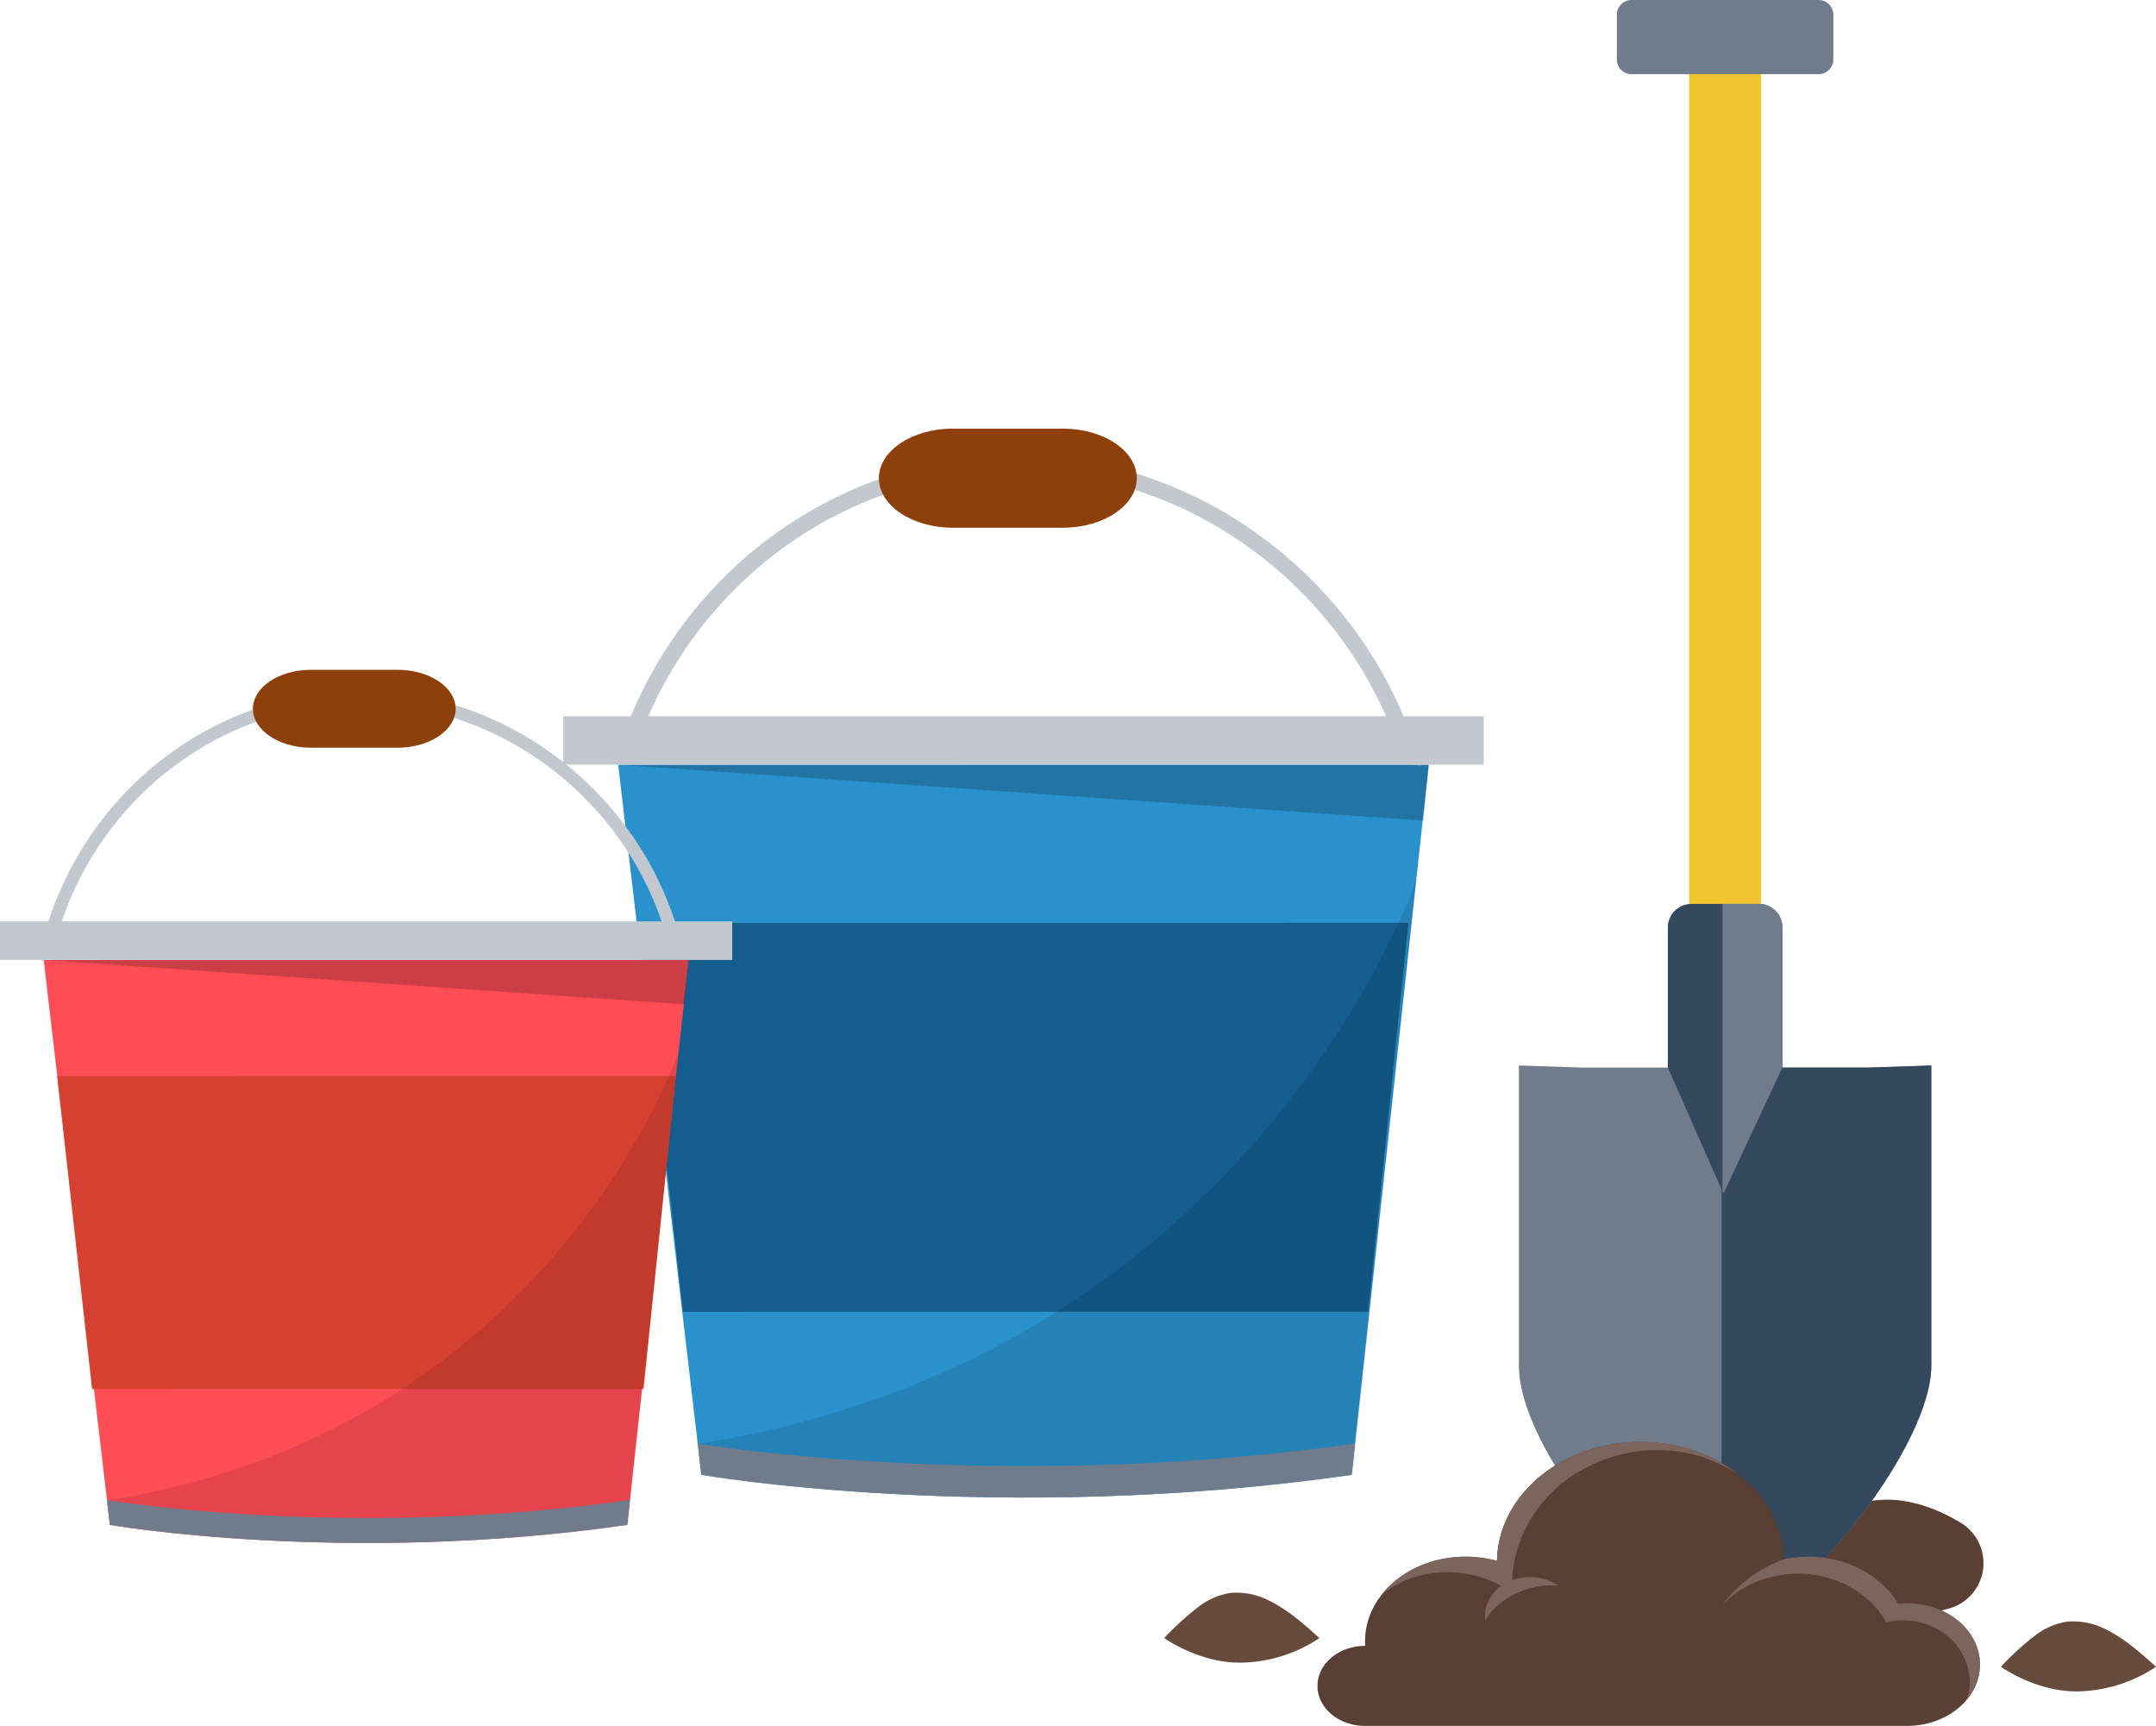 <svg xmlns="http://www.w3.org/2000/svg" width="493.475" height="394.953" viewBox="0 0 493.475 394.953">
  <g id="Group_57" data-name="Group 57" transform="translate(-277.447 -143.959)">
    <path id="Path_88" data-name="Path 88" d="M886.043,628.2a10.788,10.788,0,0,1-2.633,19.542,47.392,47.392,0,0,1-12.788,1.814,47.945,47.945,0,0,1-29.532-10.186,48.254,48.254,0,0,1,12.02-11.517,29.73,29.73,0,0,1,15.734-4.99c6.019-.033,11.885,2.142,17.044,5.243Z" transform="translate(-159.738 -135.724)" fill="#5a3f35"/>
    <g id="Group_50" data-name="Group 50" transform="translate(625.104 143.959)">
      <g id="Group_45" data-name="Group 45" transform="translate(22.412)">
        <g id="Group_44" data-name="Group 44">
          <path id="Path_89" data-name="Path 89" d="M833.428,361.141a3.375,3.375,0,0,1-3.324,3.423H820.28a3.373,3.373,0,0,1-3.321-3.423V147.383a3.373,3.373,0,0,1,3.321-3.424H830.1a3.375,3.375,0,0,1,3.324,3.424Z" transform="translate(-800.415 -143.959)" fill="#f1c430"/>
          <g id="Group_43" data-name="Group 43">
            <path id="Path_90" data-name="Path 90" d="M797.194,160.932a3.374,3.374,0,0,1-3.322-3.423V147.382a3.373,3.373,0,0,1,3.322-3.423H840.1a3.374,3.374,0,0,1,3.323,3.423v10.127a3.375,3.375,0,0,1-3.323,3.423Z" transform="translate(-793.872 -143.959)" fill="#707b8c"/>
          </g>
        </g>
      </g>
      <g id="Group_49" data-name="Group 49" transform="translate(0 206.858)">
        <path id="Path_91" data-name="Path 91" d="M856.978,552.921c0,18.2-28.372,54.07-47.189,62.262-19.038-9.7-47.192-43.222-47.192-62.262V484.214l14.52.476h65.339l14.522-.476Z" transform="translate(-762.597 -447.247)" fill="#707b8c"/>
        <g id="Group_48" data-name="Group 48" transform="translate(34.087)">
          <g id="Group_47" data-name="Group 47">
            <g id="Group_46" data-name="Group 46">
              <path id="Path_92" data-name="Path 92" d="M822.892,498.924,810.165,470.07V438.076a5.37,5.37,0,0,1,5.286-5.449h15.635a5.37,5.37,0,0,1,5.287,5.449V470.07Z" transform="translate(-810.165 -432.627)" fill="#34495e"/>
            </g>
          </g>
        </g>
      </g>
      <path id="Path_93" data-name="Path 93" d="M860.793,484.69H827.3V614.736c.275.149.555.31.828.447,18.817-8.191,47.189-44.065,47.189-62.262V484.214Z" transform="translate(-780.933 -240.388)" fill="#34495e"/>
      <path id="Path_94" data-name="Path 94" d="M836.032,432.627h-8.415v65.8l.221.5,13.481-28.854V438.076A5.37,5.37,0,0,0,836.032,432.627Z" transform="translate(-781.024 -225.769)" fill="#707b8c"/>
    </g>
    <path id="Path_95" data-name="Path 95" d="M642.775,550.65l17.654-162.513-185.535.016,19.039,162.509S561.694,562.36,642.775,550.65Z" transform="translate(-55.957 -69.201)" fill="#2991cc"/>
    <g id="Group_51" data-name="Group 51" transform="translate(418.937 318.936)" opacity="0.2">
      <path id="Path_96" data-name="Path 96" d="M474.894,388.153l185.535-.016-1.181,12.8Z" transform="translate(-474.894 -388.137)"/>
    </g>
    <path id="Path_97" data-name="Path 97" d="M481.729,438.681l9.923,88.984,156.836-.015,9.2-88.986Z" transform="translate(-57.894 -83.521)" fill="#145d8e"/>
    <g id="Group_52" data-name="Group 52" transform="translate(437.235 345.196)" opacity="0.1">
      <path id="Path_98" data-name="Path 98" d="M664.864,424.783s-36.643,109-164.435,129.189l.649,7.064,149.159.111Z" transform="translate(-500.429 -424.783)"/>
    </g>
    <path id="Path_99" data-name="Path 99" d="M500.3,604.983l.834,7.127s67.761,11.7,148.841-.012l.776-7.139C574.611,615.727,510.2,606.536,500.3,604.983Z" transform="translate(-63.157 -130.649)" fill="#707b8c"/>
    <path id="Path_100" data-name="Path 100" d="M657.93,358.908c-.138-.465-.276-.928-.42-1.385l-.07-.224C644.7,317.325,607.093,289.4,565.993,289.4l-.817,0c-41.156.338-77.514,27.407-90.466,67.351l-.689,2.17,1.559-.339a16.781,16.781,0,0,1,1.918-.286l.6-.059.187-.57c12.53-38.312,47.462-64.269,86.933-64.592l.778,0c39.52,0,75.681,26.865,87.943,65.33l.434,1.4.612.058a17.064,17.064,0,0,1,1.911.3l1.478.215Z" transform="translate(-55.709 -41.22)" fill="#c3c8cf"/>
    <path id="Path_101" data-name="Path 101" d="M558.164,292.178c0,6.235,7.594,11.336,16.877,11.336h25.274c9.283,0,16.877-5.1,16.877-11.336s-7.594-11.336-16.877-11.336H575.041C565.759,280.842,558.164,285.943,558.164,292.178Z" transform="translate(-79.556 -38.793)" fill="#8e400a"/>
    <g id="Group_55" data-name="Group 55" transform="translate(277.448 297.238)">
      <path id="Path_102" data-name="Path 102" d="M424.967,579.784l14.045-129.3L291.4,450.5l15.147,129.292S360.459,589.1,424.967,579.784Z" transform="translate(-281.402 -384.109)" fill="#ff4d56"/>
      <g id="Group_53" data-name="Group 53" transform="translate(9.999 66.379)" opacity="0.2">
        <path id="Path_103" data-name="Path 103" d="M291.4,450.5l147.612-.013-.94,10.187Z" transform="translate(-291.401 -450.488)"/>
      </g>
      <path id="Path_104" data-name="Path 104" d="M295.712,487.59,303.7,559.2l126.218-.012,7.4-71.614Z" transform="translate(-282.624 -394.62)" fill="#d64030"/>
      <g id="Group_54" data-name="Group 54" transform="translate(24.556 87.272)" opacity="0.1">
        <path id="Path_105" data-name="Path 105" d="M442.541,479.644S413.388,566.36,311.716,582.427l.517,5.621,118.671.088Z" transform="translate(-311.716 -479.644)"/>
      </g>
      <path id="Path_106" data-name="Path 106" d="M311.613,623.011l.664,5.67s53.91,9.307,118.419-.01l.617-5.68C370.737,631.559,319.488,624.247,311.613,623.011Z" transform="translate(-287.131 -432.997)" fill="#707b8c"/>
      <rect id="Rectangle_27" data-name="Rectangle 27" width="167.608" height="8.815" transform="translate(0 57.571)" fill="#c3c8cf"/>
      <path id="Path_107" data-name="Path 107" d="M436.658,419.233c-.108-.365-.217-.729-.33-1.089l-.055-.176c-10.019-31.428-39.583-53.379-71.9-53.379l-.642,0c-32.357.265-60.942,21.547-71.125,52.952l-.542,1.706,1.226-.267a13.009,13.009,0,0,1,1.508-.224l.47-.047.147-.449c9.852-30.121,37.315-50.529,68.347-50.783l.611,0c31.07,0,59.5,21.122,69.142,51.363l.341,1.1.482.045a13.645,13.645,0,0,1,1.5.233l1.163.169Z" transform="translate(-281.591 -359.765)" fill="#c3c8cf"/>
      <path id="Path_108" data-name="Path 108" d="M358.221,366.769c0,4.9,5.971,8.912,13.268,8.912h19.871c7.3,0,13.268-4.01,13.268-8.912s-5.971-8.912-13.268-8.912H371.49C364.192,357.857,358.221,361.868,358.221,366.769Z" transform="translate(-300.34 -357.857)" fill="#8e400a"/>
    </g>
    <rect id="Rectangle_28" data-name="Rectangle 28" width="210.668" height="11.079" transform="translate(406.37 307.865)" fill="#c3c8cf"/>
    <path id="Path_109" data-name="Path 109" d="M916.541,672.1a65.293,65.293,0,0,1,7.508-6.881,15.823,15.823,0,0,1,7.831-3.457,16.415,16.415,0,0,1,9.1,2.014c4.129,2.1,7.624,5.234,11.068,8.332A33.231,33.231,0,0,1,935.3,677.7C925.1,678.317,916.541,672.1,916.541,672.1Z" transform="translate(-181.121 -146.728)" fill="#664a3b"/>
    <path id="Path_110" data-name="Path 110" d="M649.32,662.933a65.239,65.239,0,0,1,7.508-6.882,15.825,15.825,0,0,1,7.831-3.457,16.425,16.425,0,0,1,9.1,2.014c4.129,2.1,7.625,5.234,11.068,8.333a33.229,33.229,0,0,1-16.748,5.587C657.878,669.146,649.32,662.933,649.32,662.933Z" transform="translate(-105.39 -144.129)" fill="#664a3b"/>
    <g id="Group_56" data-name="Group 56" transform="translate(578.998 473.926)">
      <path id="Path_111" data-name="Path 111" d="M833.189,641.345a19.958,19.958,0,0,0-2.031.107c-3.767-6.375-11.587-10.758-20.627-10.758a27.2,27.2,0,0,0-5.486.557c-.505-14.889-15.018-26.828-32.847-26.828-17.992,0-32.6,12.157-32.856,27.234a26.983,26.983,0,0,0-7.174-.964c-12.715,0-23.024,8.667-23.024,19.358,0,.353.013.7.034,1.051h-.034c-6.013,0-10.888,4.1-10.888,9.155s4.875,9.154,10.888,9.154H833.189c9.218,0,16.69-6.282,16.69-14.032S842.407,641.345,833.189,641.345Z" transform="translate(-698.257 -604.423)" fill="#5a3f35"/>
      <path id="Path_112" data-name="Path 112" d="M768.584,649.531a12.216,12.216,0,0,0-11.638-.8c-3.586,1.736-5.68,5.425-5.028,8.861,1.286-2.687,3.753-4.59,6.679-6.12A19.378,19.378,0,0,1,768.584,649.531Z" transform="translate(-713.431 -616.667)" fill="#7b655d"/>
      <path id="Path_113" data-name="Path 113" d="M718.787,639.37a23.174,23.174,0,0,1,9.447-4.54c7.1-1.6,15.125.079,20.508,4.292-.785-9.206,3.4-18.71,11.221-25.183a35.2,35.2,0,0,1,30.339-6.606,38.676,38.676,0,0,1,9.851,4.307,36.378,36.378,0,0,0-22.135-7.218c-17.992,0-32.6,12.157-32.856,27.234a26.983,26.983,0,0,0-7.174-.964C729.967,630.693,722.91,634.142,718.787,639.37Z" transform="translate(-704.075 -604.423)" fill="#7b655d"/>
      <path id="Path_114" data-name="Path 114" d="M886.59,665.767c0-7.75-7.473-14.032-16.69-14.032a19.976,19.976,0,0,0-2.031.107c-3.767-6.375-11.587-10.758-20.627-10.758a27.235,27.235,0,0,0-5.272.516A29.466,29.466,0,0,0,827.791,652c4.645-5.05,12.4-7.68,19.931-6.877s14.391,5.144,17.391,11.008a16.07,16.07,0,0,1,13.3,2.521,13.927,13.927,0,0,1,5.822,10.651,14.756,14.756,0,0,1-.471,4.277A12.46,12.46,0,0,0,886.59,665.767Z" transform="translate(-734.967 -614.813)" fill="#7b655d"/>
    </g>
  </g>
</svg>
